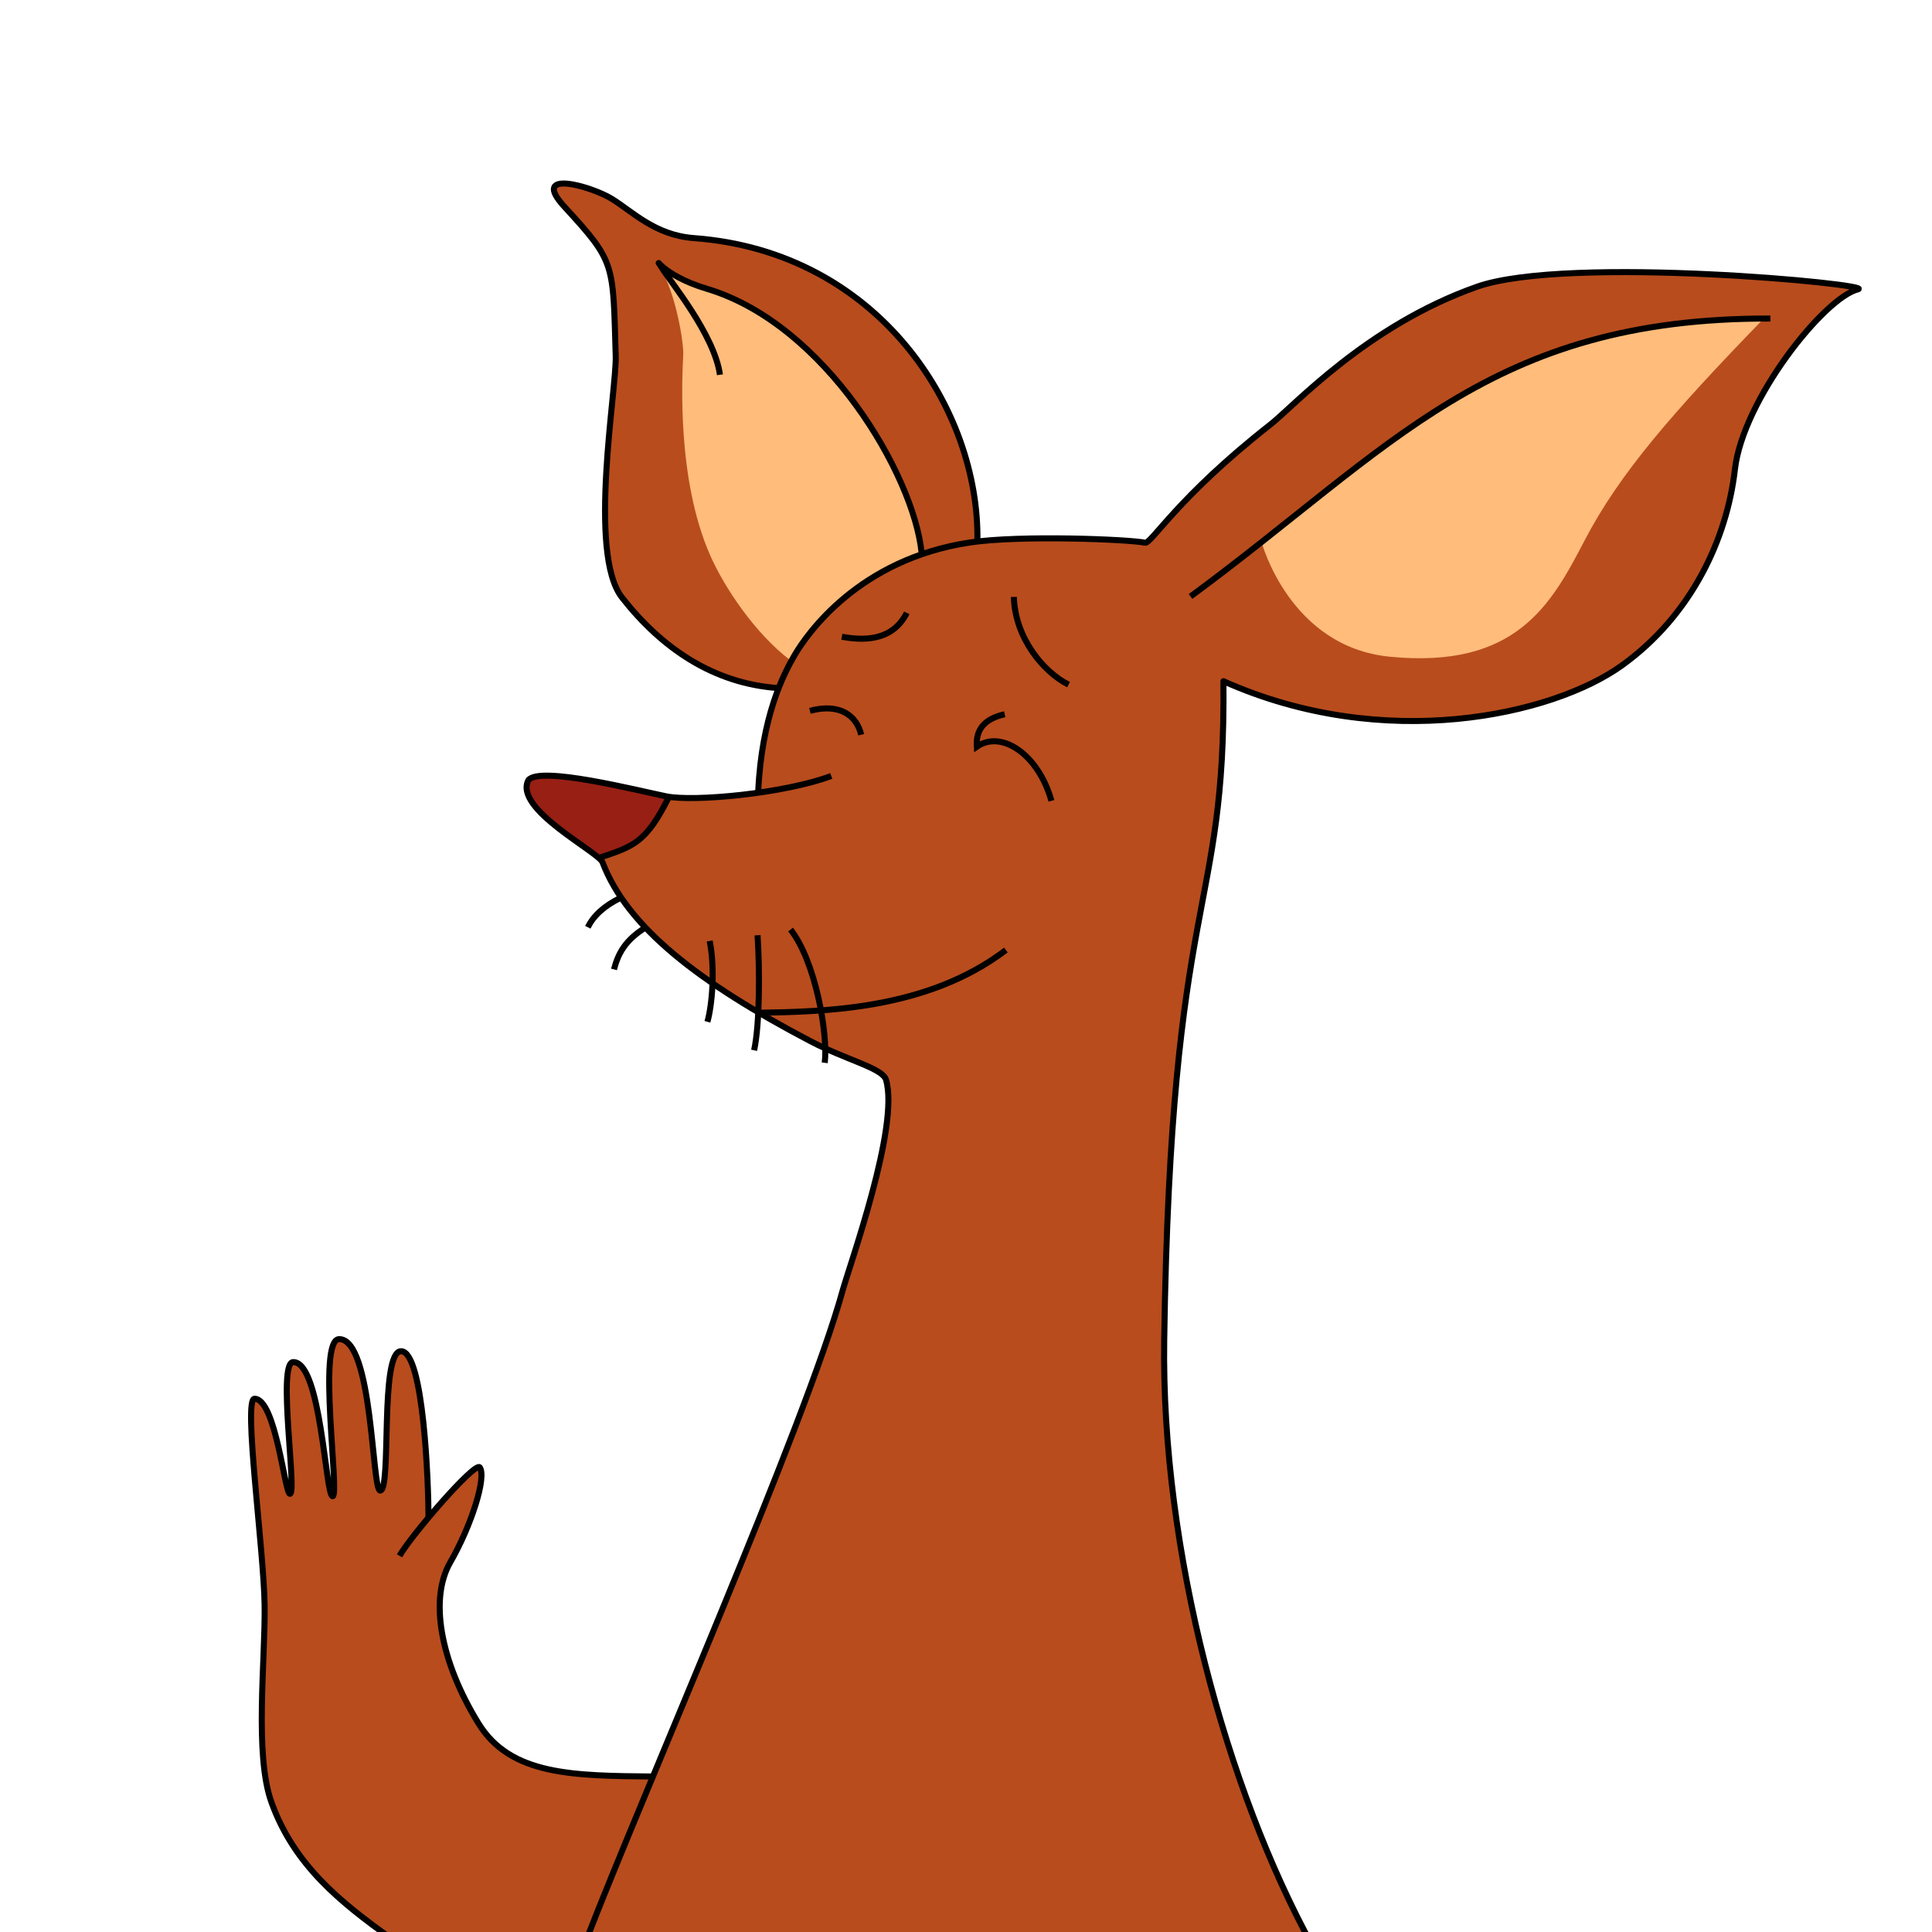 <?xml version="1.0" encoding="UTF-8" standalone="no"?>
<!-- Created with Inkscape (http://www.inkscape.org/) -->

<svg
   xmlns:dc="http://purl.org/dc/elements/1.1/"
   xmlns:cc="http://creativecommons.org/ns#"
   xmlns:rdf="http://www.w3.org/1999/02/22-rdf-syntax-ns#"
   xmlns:svg="http://www.w3.org/2000/svg"
   xmlns="http://www.w3.org/2000/svg"
   xmlns:sodipodi="http://sodipodi.sourceforge.net/DTD/sodipodi-0.dtd"
   xmlns:inkscape="http://www.inkscape.org/namespaces/inkscape"
   version="1.1"
   id="svg10"
   width="320"
   height="320"
   viewBox="0 0 320 320"
   sodipodi:docname="nipsu_sniff.svg"
   inkscape:version="0.92.2 (5c3e80d, 2017-08-06)">
  <defs
     id="defs14">
    <marker
       inkscape:stockid="Arrow1Lstart"
       orient="auto"
       refY="0"
       refX="0"
       id="Arrow1Lstart"
       style="overflow:visible"
       inkscape:isstock="true">
      <path
         id="path4521"
         d="M 0,0 5,-5 -12.5,0 5,5 Z"
         style="fill:#000000;fill-opacity:1;fill-rule:evenodd;stroke:#000000;stroke-width:1pt;stroke-opacity:1"
         transform="matrix(0.8,0,0,0.8,10,0)"
         inkscape:connector-curvature="0" />
    </marker>
  </defs>
  <sodipodi:namedview
     pagecolor="#fffdec"
     bordercolor="#666666"
     borderopacity="1"
     objecttolerance="10"
     gridtolerance="10"
     guidetolerance="10"
     inkscape:pageopacity="1"
     inkscape:pageshadow="2"
     inkscape:window-width="1920"
     inkscape:window-height="1017"
     id="namedview12"
     showgrid="false"
     inkscape:zoom="0.33125"
     inkscape:cx="-559.66859"
     inkscape:cy="549.41737"
     inkscape:window-x="1912"
     inkscape:window-y="-8"
     inkscape:window-maximized="1"
     inkscape:current-layer="layer4" />
  <g
     inkscape:groupmode="layer"
     id="layer3"
     inkscape:label="BaseBrown"
     style="display:inline">
    <path
       style="fill:#b84c1d;fill-opacity:1;stroke:none;stroke-width:1px;stroke-linecap:butt;stroke-linejoin:miter;stroke-opacity:1"
       d="m 217.135,321.868 -3.102,-6.037 -2.902,-6.271 -2.969,-7.171 -2.635,-6.671 -3.335,-10.34 -2.535,-9.306 -1.468,-6.07 -1.768,-8.305 -1.434,-9.506 -1.301,-10.34 -0.567,-7.138 -0.334,-8.005 0.067,-6.904 0.167,-8.405 0.6,-13.475 0.5,-9.839 0.834,-9.406 1.034,-10.44 1.668,-11.04 1.768,-9.473 1.968,-11.674 0.734,-8.539 0.4,-10.873 0.115,-3.81 4.888,1.875 6.838,2.235 7.238,1.401 5.704,0.734 7.638,0.334 9.773,-0.8 6.771,-1.468 7.104,-1.935 7.371,-3.402 5.737,-3.836 4.503,-4.87 4.103,-5.804 2.035,-3.502 2.735,-6.171 1.301,-5.437 0.767,-4.169 0.5,-3.069 1.801,-5.17 2.401,-4.903 3.536,-5.27 3.702,-4.77 3.135,-3.402 3.269,-2.635 1.468,-0.867 -0.6,-0.4 -8.639,-0.901 -9.706,-0.767 -9.373,-0.467 -9.673,-0.167 -10.607,0.2 -7.905,0.834 -6.337,1.468 -5.437,2.268 -4.503,2.301 -4.136,2.468 -4.469,3.069 -5.437,4.236 -4.57,3.902 -3.902,3.569 -6.137,4.903 -5.737,5.17 -4.77,4.836 -5.103,5.537 -4.603,-0.434 -6.004,-0.233 -7.605,-0.067 -8.472,0.467 -1.348,-0.101 -0.153,-4.602 -0.867,-5.303 -1.234,-5.137 -1.801,-4.67 -2.201,-4.236 -2.868,-4.603 -2.368,-3.102 -3.202,-3.636 -3.536,-3.202 -4.836,-3.769 -4.336,-2.468 -5.237,-2.268 -4.736,-1.534 -5.17,-1.001 -4.503,-0.5 -3.669,-0.667 -3.536,-1.534 -4.469,-2.868 -2.468,-1.734 -3.235,-1.401 -3.269,-0.901 -1.634,0.133 -0.767,0.467 0.1,0.734 1.001,1.868 3.569,3.936 2.635,3.402 1.534,2.668 0.934,3.969 0.334,4.803 0.133,5.403 v 4.303 l -0.534,4.97 -0.667,7.271 -0.334,4.036 -0.133,5.704 0.167,6.004 0.567,3.869 1.134,3.569 2.001,2.835 3.069,3.302 4.236,3.502 3.636,2.335 4.87,2.335 4.403,1.201 2.735,0.5 1.689,0.357 -1.122,3.412 -1.167,4.903 -0.867,6.004 -0.129,2.865 -4.807,0.671 -5.537,0.434 -4.484,-0.174 -5.189,-1.36 -7.438,10.406 1.734,1.634 1.301,3.536 2.969,4.069 3.202,3.702 3.669,3.269 4.803,3.802 4.703,3.135 6.804,4.269 6.771,3.602 5.57,2.535 5.403,2.468 1.534,1.201 0.534,1.301 0.1,4.236 -0.467,3.836 -1.167,5.17 -1.668,6.738 -2.168,7.571 -2.668,8.205 -2.735,8.639 -2.435,6.671 -2.502,6.838 -3.469,8.272 -2.969,7.705 -4.236,10.44 -3.636,8.705 -3.469,8.105 -3.235,8.038 -1.935,5.437 -1.734,-0.133 -8.906,-0.2 -5.937,-0.667 -4.536,-1.201 -4.203,-2.168 -2.802,-2.668 -2.468,-4.203 -2.001,-4.136 -1.901,-4.97 -0.834,-4.069 -0.2,-4.269 0.233,-3.702 1.334,-3.435 1.701,-2.902 1.701,-3.402 1.034,-3.169 0.667,-2.935 0.067,-2.468 -0.634,-0.534 -2.868,2.602 -4.103,4.503 -0.867,0.567 -0.267,-1.534 -0.4,-7.538 -0.434,-6.904 -0.967,-6.104 -0.934,-3.169 -1.001,-1.368 -0.967,-0.1 -0.7,0.434 -0.734,1.834 -0.6,4.436 -0.167,7.071 -0.133,5.303 -0.434,3.369 -0.8,0.033 -0.634,-3.135 -1.001,-9.072 -1.034,-6.304 -1.301,-4.002 -1.534,-1.834 -1.267,-0.334 -0.7,1.034 -0.734,3.502 0.067,6.07 0.367,5.47 0.467,7.204 -0.267,1.101 -0.934,-1.568 -0.667,-5.57 -0.734,-4.169 -0.734,-3.769 -1.001,-2.969 -0.934,-1.668 -1.134,-0.767 -0.867,0.133 -0.4,1.668 -0.1,3.269 0.133,4.303 0.233,4.77 0.334,5.437 -0.267,0.967 -0.7,-0.534 -0.734,-3.435 -0.767,-4.203 -1.201,-3.369 -1.034,-2.201 -1.067,-0.734 -0.5,0.233 -0.3,1.401 -0.133,5.137 0.233,3.536 0.5,4.803 0.8,9.039 0.534,5.303 0.233,4.369 -0.033,4.57 -0.3,7.004 -0.233,10.273 0.3,4.336 0.767,5.303 2.335,5.67 3.202,4.803 3.936,4.803 7.271,6.07 3.636,2.668 z"
       id="path4853"
       inkscape:connector-curvature="0" />
  </g>
  <g
     inkscape:groupmode="layer"
     id="layer4"
     inkscape:label="EarYellow"
     style="display:inline">
    <path
       style="fill:#ffbc7b;fill-opacity:1;stroke:none;stroke-width:1px;stroke-linecap:butt;stroke-linejoin:miter;stroke-opacity:1"
       d="m 130.911,109.369 c -5.804,-4.403 -10.933,-12.006 -13.343,-17.523 -5.456,-12.49 -4.603,-29.164 -4.403,-33.033 0.115,-2.215 -1.362,-10.57 -3.736,-14.199 3.91,2.427 8.65,3.329 11.846,4.884 5.741,2.794 12.939,7.691 17.945,14.276 5.075,6.678 9.673,14.075 11.874,20.68 2.201,6.604 1.547,7.056 1.547,7.056 l -7.284,3.551 -5.003,3.536 -4.069,3.869 -3.335,3.869 z"
       id="path4859"
       inkscape:connector-curvature="0"
       sodipodi:nodetypes="csccssscccccc" />
    <path
       style="fill:#ffbc7b;fill-opacity:1;stroke:none;stroke-width:1px;stroke-linecap:butt;stroke-linejoin:miter;stroke-opacity:1"
       d="m 291.887,53.019 c -15,15.472 -23.679,25.472 -29.434,36.509 -5.465,10.482 -11.244,21.312 -32.264,19.245 -16.62,-1.634 -21.226,-18.962 -21.226,-18.962 0,0 16.442,-13.396 26.132,-20 13.626,-9.287 23.083,-12.11 27.17,-13.302 13.585,-3.962 29.623,-3.491 29.623,-3.491 z"
       id="path30541"
       inkscape:connector-curvature="0"
       sodipodi:nodetypes="csscssc" />
  </g>
  <g
     inkscape:groupmode="layer"
     id="layer5"
     inkscape:label="NeseRed"
     style="display:inline">
    <path
       style="fill:#981f14;fill-opacity:1;stroke:none;stroke-width:1px;stroke-linecap:butt;stroke-linejoin:miter;stroke-opacity:1"
       d="m 96.792,140.189 -2.406,-1.745 -2.453,-1.651 -2.17,-2.075 -2.075,-2.453 -0.377,-1.934 0.21,-1.116 0.781,-0.488 1.462,-0.283 3.16,0.142 3.491,0.472 3.538,0.613 3.255,0.66 3.302,0.708 2.877,0.613 1.368,0.425 -0.755,1.415 -0.849,1.604 -1.038,1.415 -1.132,1.462 -1.179,1.321 -2.311,1.321 -2.453,0.849 -1.792,0.613 -1.934,-1.462 z"
       id="path4857"
       inkscape:connector-curvature="0" />
  </g>
  <g
     inkscape:groupmode="layer"
     id="layer2"
     inkscape:label="Contur"
     style="display:inline">
    <path
       style="fill:none;fill-opacity:1;stroke:#000000;stroke-width:1px;stroke-linecap:butt;stroke-linejoin:round;stroke-opacity:1"
       d="m 217.358,322.264 c -14.151,-25.849 -25.056,-65.285 -24.528,-100.377 1.132,-75.283 10.189,-69.623 9.811,-109.057 26.604,11.887 54.528,5.66 66.038,-2.642 11.509,-8.302 17.358,-20.943 18.679,-32.453 1.321,-11.509 14.795,-28.442 20.377,-29.811 3.2,-0.785 -48.074,-5.739 -63.103,-0.431 -18.337,6.476 -30.248,19.717 -34.233,22.84 -15.402,12.07 -19.708,19.775 -20.743,19.556 -2.631,-0.556 -20.65,-1.291 -29.026,-0.032 -18.367,2.759 -26.951,15.113 -29.037,18.69 -1.806,3.096 -5.445,10.145 -6.011,22.598"
       id="path4515"
       inkscape:connector-curvature="0"
       sodipodi:nodetypes="cscssssssssc" />
    <path
       style="fill:none;stroke:#000000;stroke-width:1px;stroke-linecap:butt;stroke-linejoin:miter;stroke-opacity:1"
       d="m 97.261,320.934 c 9.072,-23.481 36.251,-85.246 42.293,-107.133 1.203,-4.359 9.471,-27.237 7.201,-34.948 -0.574,-1.949 -6.501,-3.246 -12.538,-6.411 -18.503,-9.7 -30.347,-18.897 -34.421,-29.618 -0.661,-1.739 -14.803,-8.848 -12.274,-13.608 1.868,-2.401 17.952,1.686 22.84,2.685 4.557,0.93 19.6,-0.474 27.325,-3.377"
       id="path4517"
       inkscape:connector-curvature="0"
       sodipodi:nodetypes="csssscsc" />
    <path
       style="fill:none;stroke:#000000;stroke-width:1px;stroke-linecap:butt;stroke-linejoin:round;stroke-opacity:1"
       d="M 293.237,52.759 C 246.723,52.617 230.543,74.247 197.189,98.796"
       id="path4519"
       inkscape:connector-curvature="0"
       sodipodi:nodetypes="cc" />
    <path
       style="fill:none;stroke:#000000;stroke-width:1px;stroke-linecap:butt;stroke-linejoin:miter;stroke-opacity:1"
       d="m 167.925,98.868 c 0.189,6.792 4.906,12.453 9.057,14.528"
       id="path4805"
       inkscape:connector-curvature="0" />
    <path
       style="fill:none;stroke:#000000;stroke-width:1px;stroke-linecap:butt;stroke-linejoin:miter;stroke-opacity:1"
       d="m 150.189,101.509 c -2.453,4.906 -7.547,4.528 -10.755,3.962"
       id="path4807"
       inkscape:connector-curvature="0" />
    <path
       style="fill:none;stroke:#000000;stroke-width:1px;stroke-linecap:butt;stroke-linejoin:miter;stroke-opacity:1"
       d="m 166.415,118.302 c -3.396,0.755 -4.811,2.547 -4.623,5.377 4.057,-2.83 10.189,1.226 12.358,8.962"
       id="path4809"
       inkscape:connector-curvature="0"
       sodipodi:nodetypes="ccc" />
    <path
       style="fill:none;stroke:#000000;stroke-width:1px;stroke-linecap:butt;stroke-linejoin:miter;stroke-opacity:1"
       d="m 134.151,117.736 c 4.906,-1.321 7.736,0.755 8.491,3.962"
       id="path4811"
       inkscape:connector-curvature="0" />
    <path
       style="fill:none;stroke:#000000;stroke-width:1px;stroke-linecap:butt;stroke-linejoin:miter;stroke-opacity:1"
       d="m 166.604,157.358 c -13.113,10 -30.457,10.2 -41.024,10.389"
       id="path4813"
       inkscape:connector-curvature="0"
       sodipodi:nodetypes="cc" />
    <path
       style="fill:none;stroke:#000000;stroke-width:1px;stroke-linecap:butt;stroke-linejoin:miter;stroke-opacity:1"
       d="m 130.943,153.962 c 4.151,5.283 6.226,17.358 5.66,22.075"
       id="path4815"
       inkscape:connector-curvature="0" />
    <path
       style="fill:none;stroke:#000000;stroke-width:1px;stroke-linecap:butt;stroke-linejoin:miter;stroke-opacity:1"
       d="m 125.472,154.906 c 0.377,5.66 0.377,14.717 -0.566,19.057"
       id="path4817"
       inkscape:connector-curvature="0" />
    <path
       style="fill:none;stroke:#000000;stroke-width:1px;stroke-linecap:butt;stroke-linejoin:miter;stroke-opacity:1"
       d="m 117.547,155.849 c 0.943,4.717 0.377,10.755 -0.377,13.396"
       id="path4819"
       inkscape:connector-curvature="0" />
    <path
       style="fill:none;stroke:#000000;stroke-width:1px;stroke-linecap:butt;stroke-linejoin:miter;stroke-opacity:1"
       d="m 106.981,153.585 c -3.588,2.202 -4.653,4.57 -5.283,6.981"
       id="path4821"
       inkscape:connector-curvature="0"
       sodipodi:nodetypes="cc" />
    <path
       style="fill:none;stroke:#000000;stroke-width:1px;stroke-linecap:butt;stroke-linejoin:miter;stroke-opacity:1"
       d="m 102.83,148.679 c -2.865,1.42 -4.528,3.019 -5.472,4.906"
       id="path4823"
       inkscape:connector-curvature="0"
       sodipodi:nodetypes="cc" />
    <path
       style="fill:none;stroke:#000000;stroke-width:1px;stroke-linecap:butt;stroke-linejoin:miter;stroke-opacity:1"
       d="m 99.245,142.075 c 5.66,-1.887 7.736,-2.453 11.509,-10"
       id="path4825"
       inkscape:connector-curvature="0" />
    <path
       style="fill:none;stroke:#000000;stroke-width:1px;stroke-linecap:butt;stroke-linejoin:miter;stroke-opacity:1"
       d="m 152.642,91.509 c -1.321,-12.83 -15.884,-37.797 -35.566,-43.679 -7.727,-2.309 -8.854,-5.828 -7.478,-3.514 1.295,2.179 8.733,11.079 9.648,17.759"
       id="path4827"
       inkscape:connector-curvature="0"
       sodipodi:nodetypes="cssc" />
    <path
       style="fill:none;stroke:#000000;stroke-width:1px;stroke-linecap:butt;stroke-linejoin:miter;stroke-opacity:1"
       d="m 161.887,89.623 c 0.377,-21.698 -16.288,-47.932 -46.981,-50.189 -6.415,-0.472 -10.195,-4.43 -13.585,-6.509 -3.393,-2.082 -13.656,-5.023 -7.83,1.321 8.491,9.245 8.021,9.252 8.491,24.717 0.169,5.567 -4.696,32.667 1.038,40 6.526,8.345 15.094,14.245 25.849,15"
       id="path4829"
       inkscape:connector-curvature="0"
       sodipodi:nodetypes="csssssc" />
    <path
       style="fill:none;stroke:#000000;stroke-width:1px;stroke-linecap:butt;stroke-linejoin:miter;stroke-opacity:1"
       d="m 108.468,294.251 c -13.475,-0.133 -23.882,-0.133 -29.218,-8.805 -6.392,-10.387 -8.138,-20.68 -4.67,-26.683 3.469,-6.004 6.07,-14.142 4.87,-15.743 -0.934,-0.8 -11.34,11.274 -13.275,14.676"
       id="path4831"
       inkscape:connector-curvature="0"
       sodipodi:nodetypes="csscc" />
    <path
       style="fill:none;stroke:#000000;stroke-width:1px;stroke-linecap:butt;stroke-linejoin:miter;stroke-opacity:1"
       d="m 64.774,321.067 c -8.405,-6.004 -16.059,-12.137 -19.812,-22.547 -2.862,-7.938 -1,-23.448 -1.134,-32.687 -0.133,-9.206 -3.578,-34.155 -1.668,-34.155 3.536,0 5.003,15.81 5.87,15.743 1.197,-0.092 -2.135,-21.768 0.534,-21.814 4.669,-0.08 5.337,22.347 6.537,22.214 1.201,-0.133 -2.602,-25.969 1.067,-26.016 5.603,-0.073 5.413,25.1 6.804,25.082 1.936,-0.025 -0.137,-23.122 3.469,-23.081 3.735,0.042 4.536,21.947 4.536,27.684"
       id="path4833"
       inkscape:connector-curvature="0"
       sodipodi:nodetypes="csssssssssc" />
  </g>
</svg>
